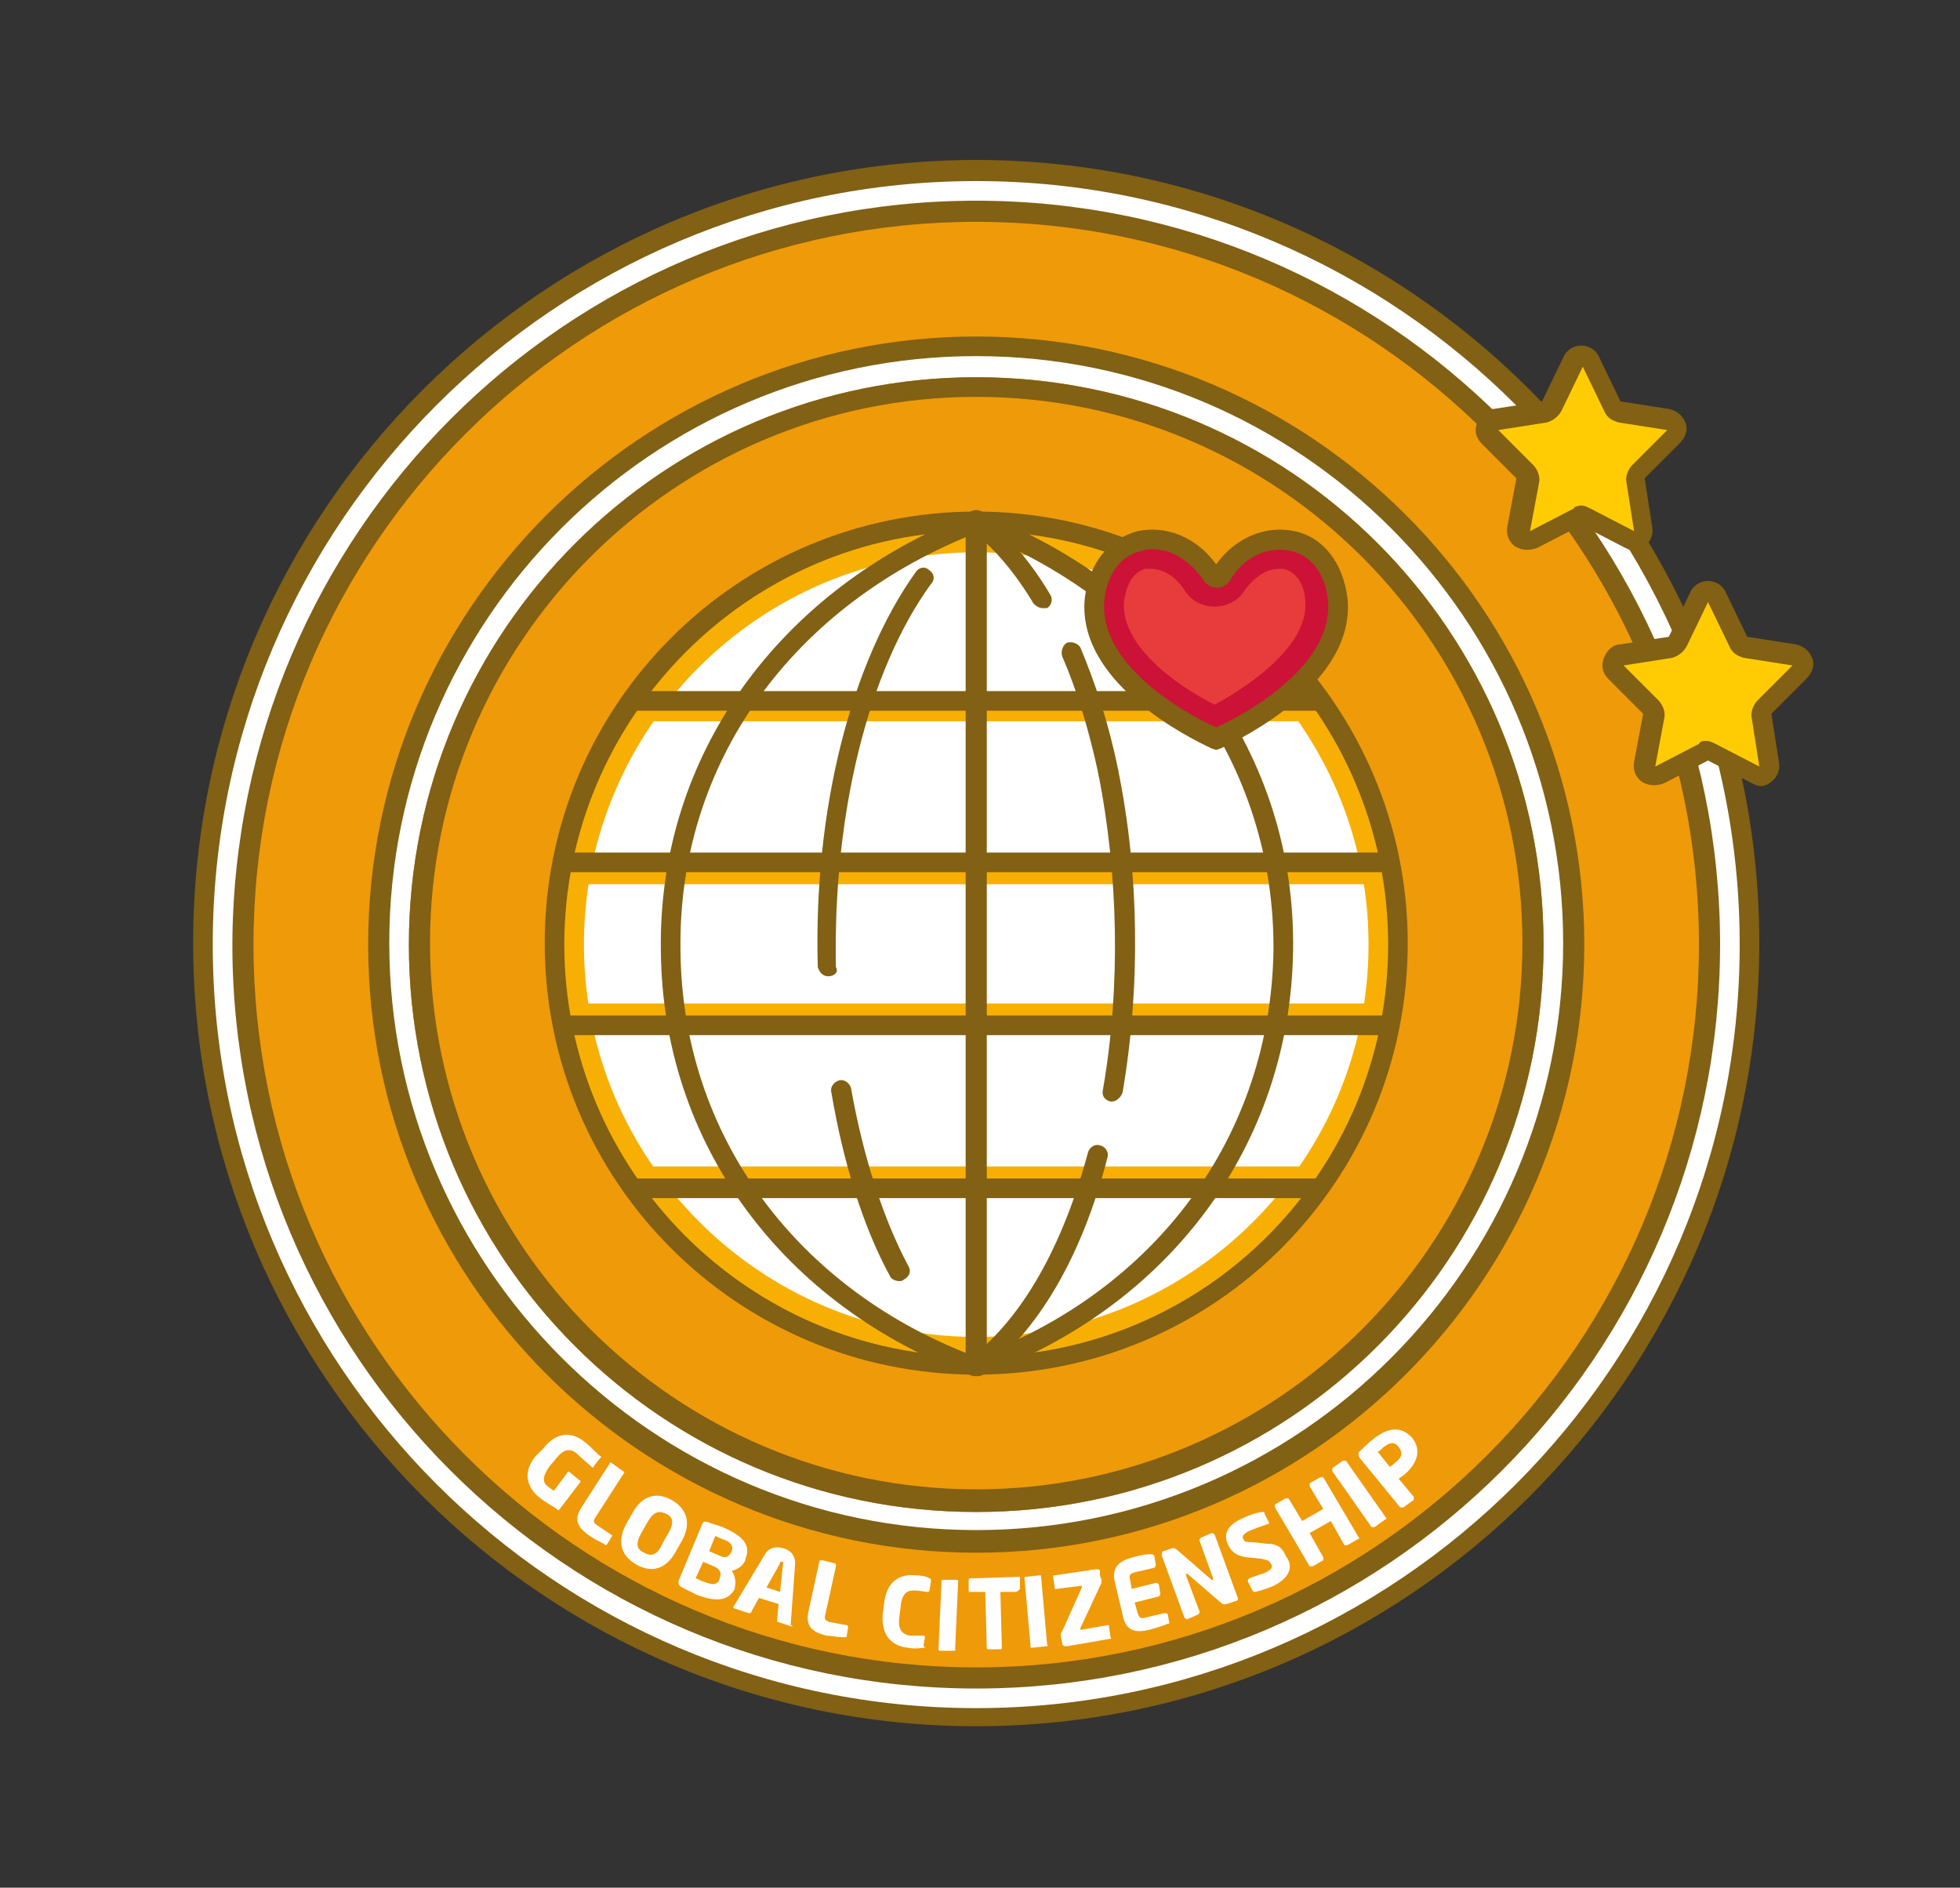 <?xml version="1.0" encoding="utf-8"?>
<!-- Generator: Adobe Illustrator 22.0.0, SVG Export Plug-In . SVG Version: 6.00 Build 0)  -->
<svg version="1.1" id="Layer_1" xmlns="http://www.w3.org/2000/svg" xmlns:xlink="http://www.w3.org/1999/xlink" x="0px" y="0px"
	 viewBox="0 0 129.9 125.1" style="enable-background:new 0 0 129.9 125.1;" xml:space="preserve">
<rect x="0" y="0" width="129.9" height="125.1" fill="#333333" stroke="none"/>
<style type="text/css">
	.st0{fill:#EF9A09;}
	.st1{fill:#826014;}
	.st2{fill:#FFFFFF;}
	.st3{fill:#816114;}
	.st4{fill:#FFCC04;}
	.st5{fill:#F8AF04;}
	.st6{fill:#6FBE95;}
	.st7{fill:#E83C3C;}
	.st8{fill:#CC1236;}
</style>
<g>
	<g>
		<circle class="st0" cx="64.7" cy="62.6" r="49.3"/>
	</g>
	<g>
		<path class="st1" d="M64.7,14.7c26.4,0,47.9,21.5,47.9,47.9s-21.5,47.9-47.9,47.9S16.8,89,16.8,62.6S38.3,14.7,64.7,14.7
			 M64.7,13.3c-27.2,0-49.3,22.1-49.3,49.3c0,27.2,22.1,49.3,49.3,49.3c27.2,0,49.3-22.1,49.3-49.3C114,35.4,91.9,13.3,64.7,13.3
			L64.7,13.3z"/>
	</g>
	<g>
		<path class="st1" d="M64.7,13.3c27.2,0,49.3,22.1,49.3,49.3c0,27.2-22.1,49.3-49.3,49.3c-27.2,0-49.3-22.1-49.3-49.3
			C15.5,35.4,37.5,13.3,64.7,13.3 M64.7,10.6c-28.6,0-51.9,23.3-51.9,51.9s23.3,51.9,51.9,51.9s51.9-23.3,51.9-51.9
			S93.3,10.6,64.7,10.6L64.7,10.6z"/>
	</g>
	<g>
		<path class="st2" d="M64.7,13.3c27.2,0,49.3,22.1,49.3,49.3c0,27.2-22.1,49.3-49.3,49.3c-27.2,0-49.3-22.1-49.3-49.3
			C15.5,35.4,37.5,13.3,64.7,13.3 M64.7,12c-27.9,0-50.6,22.7-50.6,50.6c0,27.9,22.7,50.6,50.6,50.6c27.9,0,50.6-22.7,50.6-50.6
			C115.3,34.7,92.6,12,64.7,12L64.7,12z"/>
	</g>
</g>
<g>
	<g>
		<path class="st3" d="M64.7,25c20.8,0,37.6,16.8,37.6,37.6c0,20.8-16.8,37.6-37.6,37.6c-20.8,0-37.6-16.8-37.6-37.6
			C27.1,41.8,44,25,64.7,25 M64.7,22.3c-22.2,0-40.3,18.1-40.3,40.3c0,22.2,18.1,40.3,40.3,40.3c22.2,0,40.3-18.1,40.3-40.3
			C105,40.4,86.9,22.3,64.7,22.3L64.7,22.3z"/>
	</g>
	<g>
		<path class="st2" d="M64.7,25c20.8,0,37.6,16.8,37.6,37.6c0,20.8-16.8,37.6-37.6,37.6c-20.8,0-37.6-16.8-37.6-37.6
			C27.1,41.8,44,25,64.7,25 M64.7,23.6c-21.5,0-38.9,17.5-38.9,38.9s17.5,38.9,38.9,38.9c21.5,0,38.9-17.5,38.9-38.9
			S86.2,23.6,64.7,23.6L64.7,23.6z"/>
	</g>
	<g>
		<g>
			<path class="st0" d="M64.7,99.5c-20.3,0-36.9-16.6-36.9-36.9s16.6-36.9,36.9-36.9s36.9,16.6,36.9,36.9S85.1,99.5,64.7,99.5z"/>
		</g>
		<g>
			<g>
				<path class="st1" d="M64.7,26.3c20,0,36.2,16.3,36.2,36.2c0,20-16.3,36.2-36.2,36.2c-20,0-36.2-16.3-36.2-36.2
					C28.5,42.6,44.7,26.3,64.7,26.3 M64.7,25C44,25,27.1,41.8,27.1,62.6c0,20.8,16.8,37.6,37.6,37.6c20.8,0,37.6-16.8,37.6-37.6
					C102.3,41.8,85.5,25,64.7,25L64.7,25z"/>
			</g>
		</g>
	</g>
</g>
<g>
	<path class="st2" d="M39.2,97.2C39.2,97.2,39.2,97.2,39.2,97.2c-0.2-0.2-0.6-0.5-1-0.9c-0.4-0.3-0.8-0.3-1.3,0.3l-0.5,0.6
		c-0.5,0.7-0.4,1.1-0.1,1.3c0.1,0.1,0.3,0.2,0.4,0.3l0.9-1.2c0-0.1,0.1-0.1,0.2,0l0.6,0.5c0.1,0,0.1,0.1,0,0.2l-1.3,1.7
		c-0.1,0.1-0.1,0.1-0.2,0c-0.3-0.2-0.7-0.4-1.2-0.8c-0.6-0.5-1.2-1.5-0.2-2.7L36,96c1-1.3,2.1-1,2.8-0.4c0.5,0.4,0.8,0.8,1,0.9
		c0,0,0.1,0.1,0,0.1l-0.4,0.5C39.3,97.3,39.3,97.3,39.2,97.2z"/>
	<path class="st2" d="M40,102.3c-0.2-0.1-0.6-0.3-0.9-0.5c-0.7-0.5-1.2-1-0.5-2l1.8-2.8c0-0.1,0.1-0.1,0.2,0l0.7,0.5
		c0.1,0,0.1,0.1,0,0.2l-1.8,2.8c-0.2,0.3-0.2,0.4,0.1,0.6l0.9,0.6c0.1,0,0.1,0.1,0,0.2l-0.3,0.5C40.2,102.4,40.1,102.4,40,102.3z"/>
	<path class="st2" d="M42.2,103.7c-0.9-0.5-1.4-1.4-0.7-2.7l0.4-0.7c0.7-1.3,1.7-1.4,2.6-0.9c0.9,0.5,1.4,1.4,0.7,2.7l-0.4,0.7
		C44.1,104.1,43.1,104.2,42.2,103.7z M44.3,101.6c0.4-0.7,0.3-1.1-0.2-1.3s-0.8-0.1-1.2,0.6l-0.4,0.7c-0.4,0.7-0.3,1.1,0.2,1.3
		c0.5,0.3,0.9,0.1,1.2-0.6L44.3,101.6z"/>
	<path class="st2" d="M46.2,105.7c-0.4-0.2-0.8-0.4-1-0.5c-0.2-0.1-0.3-0.3-0.2-0.5l1.5-3.6c0.1-0.3,0.2-0.3,0.5-0.2
		c0.2,0.1,0.7,0.2,1.1,0.4c1.1,0.5,1.7,1.1,1.3,2l0,0.1c-0.2,0.4-0.5,0.6-0.9,0.7c0.2,0.3,0.3,0.7,0.2,1.1l0,0.1
		C48.2,106.2,47.3,106.1,46.2,105.7z M47.7,104.6c0.1-0.3,0.1-0.6-0.4-0.8l-0.7-0.3l-0.5,1.1c0.1,0,0.4,0.2,0.5,0.2
		C47.3,105.1,47.6,105,47.7,104.6L47.7,104.6z M48.5,102.8c0.1-0.3,0-0.6-0.6-0.8c-0.1,0-0.4-0.2-0.5-0.2l-0.4,1l0.7,0.3
		C48.1,103.3,48.3,103.2,48.5,102.8L48.5,102.8z"/>
	<path class="st2" d="M52.5,107.8l-0.9-0.3c-0.1,0-0.1-0.1-0.1-0.1l0.1-1.1l-1.3-0.4l-0.5,0.9c0,0.1-0.1,0.1-0.2,0.1l-0.9-0.3
		c-0.1,0-0.1-0.1-0.1-0.1c0,0,0,0,0,0l2.1-3.5c0.3-0.5,0.8-0.5,1.2-0.4c0.4,0.1,0.8,0.4,0.8,1l-0.3,4.1c0,0,0,0,0,0
		C52.6,107.8,52.5,107.8,52.5,107.8z M51.9,103.6c0-0.1,0-0.1-0.1-0.1c-0.1,0-0.1,0-0.1,0.1l-0.9,1.6l0.9,0.3L51.9,103.6z"/>
	<path class="st2" d="M55.8,108.5c-0.2,0-0.7-0.1-1-0.1c-0.8-0.2-1.5-0.5-1.2-1.7l0.7-3.2c0-0.1,0.1-0.1,0.2-0.1l0.8,0.2
		c0.1,0,0.1,0.1,0.1,0.2l-0.7,3.2c-0.1,0.3,0,0.4,0.3,0.5l1.1,0.2c0.1,0,0.1,0.1,0.1,0.2l-0.1,0.6C56,108.5,55.9,108.5,55.8,108.5z"
		/>
	<path class="st2" d="M61.2,109.2c-0.1,0-0.5,0.1-1,0c-1-0.1-1.8-0.7-1.7-2.2l0.1-0.8c0.2-1.5,1.1-1.9,2.1-1.8
		c0.4,0,0.8,0.1,0.9,0.2c0.1,0,0.1,0.1,0.1,0.2l-0.1,0.6c0,0.1-0.1,0.1-0.1,0.1c0,0,0,0,0,0c-0.2,0-0.6-0.1-0.9-0.1
		c-0.4,0-0.8,0.1-0.9,1l-0.1,0.8c-0.1,0.8,0.2,1.1,0.7,1.2c0.4,0,0.7,0,0.9,0c0,0,0,0,0,0c0.1,0,0.1,0.1,0.1,0.1l-0.1,0.6
		C61.4,109.2,61.3,109.2,61.2,109.2z"/>
	<path class="st2" d="M63.2,109.4l-0.9,0c-0.1,0-0.1-0.1-0.1-0.1l0.2-4.5c0-0.1,0-0.1,0.1-0.1l0.9,0c0.1,0,0.1,0.1,0.1,0.1l-0.2,4.5
		C63.4,109.3,63.3,109.4,63.2,109.4z"/>
	<path class="st2" d="M67.3,105.5l-1,0l0.1,3.7c0,0.1-0.1,0.1-0.1,0.1l-0.8,0c-0.1,0-0.1-0.1-0.1-0.1l-0.1-3.7l-1,0
		c-0.1,0-0.1,0-0.1-0.1l0-0.7c0-0.1,0.1-0.1,0.1-0.1l3.2-0.1c0.1,0,0.1,0,0.1,0.1l0,0.7C67.5,105.4,67.4,105.5,67.3,105.5z"/>
	<path class="st2" d="M69.3,109.1l-0.9,0.1c-0.1,0-0.1,0-0.1-0.1l-0.4-4.5c0-0.1,0-0.1,0.1-0.1l0.9-0.1c0.1,0,0.1,0,0.1,0.1l0.4,4.5
		C69.5,109.1,69.4,109.1,69.3,109.1z"/>
	<path class="st2" d="M73.6,108.6l-2.9,0.5c-0.1,0-0.3,0-0.3-0.2l-0.1-0.5c0-0.1,0-0.2,0.1-0.3l1.3-2.9c0,0,0,0,0-0.1c0,0,0,0-0.1,0
		l-1.6,0.2c-0.1,0-0.1,0-0.1-0.1l-0.1-0.7c0-0.1,0-0.1,0.1-0.1l2.7-0.4c0.1,0,0.3,0,0.3,0.1c0,0,0,0.1,0,0.2c0,0.2,0.1,0.4,0.1,0.4
		c0,0.1,0,0.1,0,0.2l-1.4,3c0,0,0,0.1,0,0.1c0,0,0,0,0.1,0l1.7-0.3c0.1,0,0.1,0,0.1,0.1l0.1,0.7C73.7,108.5,73.6,108.6,73.6,108.6z"
		/>
	<path class="st2" d="M77.4,107.6c-0.2,0.1-0.5,0.2-1.2,0.4c-0.8,0.2-1.6,0.2-1.8-1l-0.5-2.1c-0.3-1.1,0.4-1.5,1.2-1.7
		c0.7-0.2,1-0.2,1.2-0.2c0.1,0,0.1,0,0.2,0.1l0.1,0.6c0,0.1,0,0.1-0.1,0.2l-1.3,0.3c-0.3,0.1-0.4,0.2-0.3,0.5l0.1,0.6l1.6-0.4
		c0.1,0,0.1,0,0.2,0.1l0.1,0.6c0,0.1,0,0.1-0.1,0.2l-1.6,0.4l0.2,0.7c0.1,0.3,0.2,0.4,0.5,0.3l1.3-0.3c0.1,0,0.1,0,0.2,0.1l0.1,0.6
		C77.5,107.6,77.5,107.6,77.4,107.6z"/>
	<path class="st2" d="M81.9,106.1l-0.6,0.2c-0.1,0-0.2,0.1-0.4-0.1l-2.2-1.9c0,0-0.1,0-0.1,0c0,0,0,0,0,0.1l0.9,2.4
		c0,0.1,0,0.1-0.1,0.2l-0.7,0.3c-0.1,0-0.1,0-0.2-0.1l-1.5-4.1c0-0.1,0-0.3,0.1-0.3l0.6-0.2c0.1,0,0.2,0,0.3,0.1l2.3,2
		c0,0,0,0,0.1,0c0,0,0,0,0-0.1l-0.9-2.5c0-0.1,0-0.1,0.1-0.2l0.7-0.3c0.1,0,0.1,0,0.2,0.1l1.5,4.1C82.1,106,82,106.1,81.9,106.1z"/>
	<path class="st2" d="M84.4,105.1c-0.5,0.2-0.8,0.3-1.2,0.4c-0.1,0-0.1,0-0.2-0.1l-0.3-0.6c0-0.1,0-0.1,0.1-0.2c0,0,0,0,0,0
		c0.2-0.1,0.9-0.3,1.1-0.4c0.4-0.2,0.5-0.4,0.3-0.6c-0.1-0.2-0.2-0.2-0.6-0.3l-1-0.1c-0.7-0.1-1-0.4-1.2-0.8c-0.3-0.6-0.2-1.3,1-1.8
		c0.4-0.2,1-0.4,1.3-0.4c0.1,0,0.1,0,0.1,0.1l0.3,0.6c0,0.1,0,0.1-0.1,0.1c0,0,0,0,0,0c-0.2,0.1-0.9,0.3-1.3,0.5
		c-0.3,0.2-0.4,0.3-0.3,0.5c0.1,0.2,0.2,0.2,0.6,0.2l0.9,0.1c0.8,0,1.1,0.3,1.3,0.8C85.7,103.7,85.6,104.5,84.4,105.1z"/>
	<path class="st2" d="M90,102l-0.7,0.4c-0.1,0-0.1,0-0.2,0l-0.9-1.6l-1.4,0.8l0.9,1.6c0,0.1,0,0.1,0,0.2l-0.7,0.4
		c-0.1,0-0.1,0-0.2,0l-2.3-3.9c0-0.1,0-0.1,0-0.2l0.7-0.4c0.1,0,0.1,0,0.2,0l0.9,1.5l1.4-0.8l-0.9-1.5c0-0.1,0-0.1,0-0.2l0.7-0.4
		c0.1,0,0.1,0,0.2,0l2.3,3.9C90.1,101.9,90.1,102,90,102z"/>
	<path class="st2" d="M91.8,100.7l-0.7,0.5c-0.1,0-0.1,0-0.2,0l-2.6-3.7c0-0.1,0-0.1,0-0.2l0.7-0.5c0.1,0,0.1,0,0.2,0l2.6,3.7
		C91.9,100.6,91.9,100.7,91.8,100.7z"/>
	<path class="st2" d="M93.1,97.7c-0.1,0.1-0.3,0.2-0.4,0.3l1,1.2c0,0.1,0,0.1,0,0.2L93,99.9c-0.1,0-0.1,0-0.2,0l-2.7-3.3
		c-0.1-0.2-0.1-0.3,0-0.4c0.2-0.2,0.6-0.6,1-0.9c0.8-0.6,1.7-0.9,2.5,0l0,0C94.3,96.2,93.8,97.1,93.1,97.7z M92.7,95.9
		c-0.3-0.4-0.6-0.3-1,0c-0.1,0.1-0.3,0.3-0.4,0.3l0.8,1c0.1,0,0.4-0.3,0.4-0.3C92.9,96.6,93,96.3,92.7,95.9L92.7,95.9z"/>
</g>
<path class="st4" d="M115.2,42.5l-1.4-2.9c-0.3-0.5-1-0.5-1.3,0l-1.4,2.9c-0.1,0.2-0.3,0.4-0.5,0.4l-3.2,0.5
	c-0.6,0.1-0.8,0.8-0.4,1.2l2.3,2.3c0.2,0.2,0.2,0.4,0.2,0.6l-0.6,3.2c-0.1,0.6,0.5,1,1,0.7l2.9-1.5c0.2-0.1,0.5-0.1,0.7,0l2.9,1.5
	c0.5,0.3,1.1-0.2,1-0.7l-0.5-3.2c0-0.2,0-0.5,0.2-0.6l2.3-2.3c0.4-0.4,0.2-1.1-0.4-1.2l-3.2-0.5C115.5,42.8,115.3,42.7,115.2,42.5z"
	/>
<path class="st1" d="M116.7,52.1c-0.2,0-0.4-0.1-0.6-0.2l-2.9-1.5c0,0,0,0,0,0l-2.9,1.5c-0.5,0.2-1,0.2-1.5-0.1
	c-0.4-0.3-0.6-0.8-0.5-1.3l0.6-3.2c0,0,0,0,0,0l-2.3-2.3c-0.4-0.4-0.5-0.9-0.3-1.4s0.6-0.9,1.1-0.9l3.2-0.5c0,0,0,0,0,0l1.4-2.9
	c0.2-0.5,0.7-0.8,1.2-0.8c0,0,0,0,0,0c0.5,0,1,0.3,1.2,0.8l1.4,2.9c0,0,0,0,0,0l3.2,0.5c0.5,0.1,0.9,0.4,1.1,0.9
	c0.2,0.5,0,1-0.4,1.4l-2.3,2.3c0,0,0,0,0,0l0.5,3.2c0.1,0.5-0.1,1-0.5,1.3C117.2,52,116.9,52.1,116.7,52.1z M113.1,49.1
	c0.2,0,0.4,0.1,0.6,0.2l2.9,1.5c0,0,0,0,0,0c0,0,0,0,0,0l-0.5-3.2c-0.1-0.4,0.1-0.9,0.4-1.2l2.3-2.3c0,0,0,0,0,0c0,0,0,0,0,0
	l-3.2-0.5c-0.4-0.1-0.8-0.3-1-0.8v0l-1.4-2.9c0,0,0,0,0,0l0,0c0,0,0,0,0,0l-1.4,2.9c-0.2,0.4-0.6,0.7-1,0.8l-3.2,0.5c0,0,0,0,0,0
	c0,0,0,0,0,0l2.3,2.3c0.3,0.3,0.5,0.8,0.4,1.2l-0.6,3.2c0,0,0,0,0,0c0,0,0,0,0,0l2.9-1.5C112.7,49.1,112.9,49.1,113.1,49.1z"/>
<path class="st4" d="M106.9,26.9l-1.4-2.9c-0.3-0.5-1-0.5-1.3,0l-1.4,2.9c-0.1,0.2-0.3,0.4-0.5,0.4L99,27.7
	c-0.6,0.1-0.8,0.8-0.4,1.2l2.3,2.3c0.2,0.2,0.2,0.4,0.2,0.6l-0.6,3.2c-0.1,0.6,0.5,1,1,0.7l2.9-1.5c0.2-0.1,0.5-0.1,0.7,0l2.9,1.5
	c0.5,0.3,1.1-0.2,1-0.7l-0.5-3.2c0-0.2,0-0.5,0.2-0.6L111,29c0.4-0.4,0.2-1.1-0.4-1.2l-3.2-0.5C107.2,27.3,107,27.1,106.9,26.9z"/>
<path class="st1" d="M108.3,36.5c-0.2,0-0.4-0.1-0.6-0.2l-2.9-1.5c0,0,0,0,0,0l-2.9,1.5c-0.5,0.2-1,0.2-1.5-0.1
	c-0.4-0.3-0.6-0.8-0.5-1.3l0.6-3.2c0,0,0,0,0,0l-2.3-2.3c-0.4-0.4-0.5-0.9-0.3-1.4c0.2-0.5,0.6-0.9,1.1-0.9l3.2-0.5c0,0,0,0,0,0
	l1.4-2.9c0.2-0.5,0.7-0.8,1.2-0.8c0,0,0,0,0,0c0.5,0,1,0.3,1.2,0.8l1.4,2.9c0,0,0,0,0,0l3.2,0.5c0.5,0.1,0.9,0.4,1.1,0.9
	c0.2,0.5,0,1-0.4,1.4l-2.3,2.3c0,0,0,0,0,0l0.5,3.2c0.1,0.5-0.1,1-0.5,1.3C108.9,36.5,108.6,36.5,108.3,36.5z M104.8,33.5
	c0.2,0,0.4,0.1,0.6,0.2l2.9,1.5c0,0,0,0,0,0c0,0,0,0,0,0l-0.5-3.2c-0.1-0.4,0.1-0.9,0.4-1.2l2.3-2.3c0,0,0,0,0,0c0,0,0,0,0,0
	l-3.2-0.5c-0.4-0.1-0.8-0.3-1-0.8v0l-1.4-2.9c0,0,0,0,0,0l0,0c0,0,0,0,0,0l-1.4,2.9c-0.2,0.4-0.6,0.7-1,0.8l-3.2,0.5c0,0,0,0,0,0
	c0,0,0,0,0,0l2.3,2.3c0.3,0.3,0.5,0.8,0.4,1.2l-0.6,3.2c0,0,0,0,0,0c0,0,0,0,0,0l2.9-1.5C104.3,33.6,104.6,33.5,104.8,33.5z"/>
<g>
	<g>
		<path class="st2" d="M39.4,62.4"/>
	</g>
	<g>
		<circle class="st2" cx="64.7" cy="62.6" r="28"/>
	</g>
	<g>
		<rect x="37.2" y="66.5" class="st5" width="54.9" height="1.3"/>
	</g>
	<g>
		<rect x="41.9" y="77.3" class="st5" width="45.7" height="1.3"/>
	</g>
	<g>
		<rect x="37.2" y="57.3" class="st5" width="54.9" height="1.3"/>
	</g>
	<g>
		<rect x="41.9" y="46.5" class="st5" width="45.7" height="1.3"/>
	</g>
	<g>
		<path class="st5" d="M64.7,36.6c14.3,0,26,11.7,26,26c0,14.3-11.7,26-26,26s-26-11.7-26-26C38.7,48.2,50.4,36.6,64.7,36.6
			 M64.7,33.9c-15.8,0-28.6,12.8-28.6,28.6c0,15.8,12.8,28.6,28.6,28.6c15.8,0,28.6-12.8,28.6-28.6C93.3,46.8,80.5,33.9,64.7,33.9
			L64.7,33.9z"/>
	</g>
	<g>
		<path class="st1" d="M64.7,35.2C79.8,35.2,92,47.5,92,62.6S79.8,89.9,64.7,89.9S37.4,77.6,37.4,62.6S49.6,35.2,64.7,35.2
			 M64.7,33.9c-15.8,0-28.6,12.8-28.6,28.6c0,15.8,12.8,28.6,28.6,28.6c15.8,0,28.6-12.8,28.6-28.6C93.3,46.8,80.5,33.9,64.7,33.9
			L64.7,33.9z"/>
	</g>
	<g>
		<path class="st1" d="M64.7,91.2c-0.4,0-0.7-0.3-0.7-0.7v-56c0-0.4,0.3-0.7,0.7-0.7s0.7,0.3,0.7,0.7v56
			C65.4,90.9,65.1,91.2,64.7,91.2z"/>
	</g>
	<g>
		<path class="st1" d="M64.9,91.2l-0.4-1.2c12.1-4.4,19.7-14.7,19.9-27c0.1-12.3-7.5-23-19.9-27.8l0.5-1.2c12.9,5,20.9,16.1,20.7,29
			C85.5,75.8,77.6,86.6,64.9,91.2z"/>
	</g>
	<g>
		<path class="st1" d="M64.7,91.2c-0.2,0-0.4-0.1-0.5-0.3C64,90.6,64,90.2,64.3,90c3.4-2.6,6.1-7.3,7.8-13.6
			c0.1-0.4,0.5-0.6,0.8-0.5c0.4,0.1,0.6,0.5,0.5,0.8c-1.7,6.6-4.6,11.5-8.3,14.3C65,91.2,64.8,91.2,64.7,91.2z"/>
	</g>
	<g>
		<path class="st1" d="M73.7,73c0,0-0.1,0-0.1,0c-0.4-0.1-0.6-0.4-0.5-0.8c1.2-6.9,1-14.3-0.3-20.9c-0.1-0.4,0.2-0.7,0.5-0.8
			c0.4-0.1,0.7,0.2,0.8,0.5c1.4,6.8,1.5,14.4,0.3,21.4C74.3,72.7,74,73,73.7,73z"/>
	</g>
	<g>
		<path class="st1" d="M73.4,51.8c-0.3,0-0.6-0.2-0.6-0.5c-0.6-2.8-1.4-5.5-2.4-7.8c-0.1-0.3,0-0.7,0.3-0.9c0.3-0.1,0.7,0,0.9,0.3
			c1,2.4,1.9,5.1,2.5,8.1c0.1,0.4-0.2,0.7-0.5,0.8C73.4,51.8,73.4,51.8,73.4,51.8z"/>
	</g>
	<g>
		<path class="st1" d="M69.1,40.3c-0.2,0-0.4-0.1-0.6-0.3c-1.2-2-2.6-3.7-4.2-4.9c-0.3-0.2-0.3-0.6-0.1-0.9c0.2-0.3,0.6-0.3,0.9-0.1
			c1.7,1.4,3.2,3.1,4.5,5.3c0.2,0.3,0.1,0.7-0.2,0.9C69.3,40.3,69.2,40.3,69.1,40.3z"/>
	</g>
	<g>
		<path class="st1" d="M64.5,91.2C51.9,86.6,43.9,75.8,43.8,63c-0.2-12.9,7.8-24,20.7-29l0.5,1.2C52.5,40,44.9,50.6,45.1,63
			c0.1,12.3,7.8,22.6,19.8,27L64.5,91.2z"/>
	</g>
	<g>
		<path class="st1" d="M59.6,84.9c-0.2,0-0.5-0.1-0.6-0.3c-1.8-3.3-3.1-7.5-3.9-12.2c-0.1-0.4,0.2-0.7,0.5-0.8
			c0.4-0.1,0.7,0.2,0.8,0.5c0.8,4.5,2.1,8.6,3.8,11.8c0.2,0.3,0.1,0.7-0.3,0.9C59.8,84.9,59.7,84.9,59.6,84.9z"/>
	</g>
	<g>
		<path class="st1" d="M54.9,64.7c-0.4,0-0.6-0.3-0.7-0.6c-0.3-10.4,2.2-20.2,6.5-26.2c0.2-0.3,0.6-0.4,0.9-0.1
			c0.3,0.2,0.4,0.6,0.1,0.9c-4.2,5.8-6.5,15.3-6.3,25.4C55.6,64.4,55.3,64.7,54.9,64.7C54.9,64.7,54.9,64.7,54.9,64.7z"/>
	</g>
	<g>
		<line class="st6" x1="92.2" y1="57.2" x2="37.2" y2="57.2"/>
		<rect x="37.2" y="56.5" class="st1" width="54.9" height="1.3"/>
	</g>
	<g>
		<line class="st6" x1="87.6" y1="46.4" x2="41.9" y2="46.4"/>
		<rect x="41.9" y="45.8" class="st1" width="45.7" height="1.3"/>
	</g>
	<g>
		<rect x="37.2" y="67.3" class="st1" width="54.9" height="1.3"/>
	</g>
	<g>
		<rect x="41.9" y="78.1" class="st1" width="45.7" height="1.3"/>
	</g>
	<g>
		<path class="st7" d="M76.4,35.7c-0.3,0-0.6,0-0.9,0.1c-1.6,0.4-2.8,1.8-3,3.8c-0.6,5.3,6.9,8.8,8,9.3c1.1-0.5,8.6-4.1,8-9.3l0,0
			c-0.2-2-1.3-3.4-3-3.8c-1.8-0.4-3.6,0.5-4.7,2.3c-0.1,0.1-0.2,0.2-0.3,0.2c-0.1,0-0.2-0.1-0.3-0.2C79.3,36.6,77.9,35.7,76.4,35.7z
			"/>
	</g>
	<g>
		<g>
			<path class="st8" d="M84.7,37.7c0.1,0,0.3,0,0.4,0c1.1,0.3,1.4,1.5,1.4,2.1c0.3,2.8-3.4,5.5-6,6.9c-2.6-1.3-6.3-4-6-6.9
				c0.1-0.5,0.3-1.8,1.4-2.1c0.1,0,0.3,0,0.4,0c0.8,0,1.6,0.5,2.2,1.4c0.4,0.7,1.2,1.1,2,1.1c0.8,0,1.6-0.4,2-1.1
				C83.1,38.3,83.9,37.7,84.7,37.7 M84.7,35.7c-1.5,0-3,0.9-3.9,2.4c-0.1,0.1-0.2,0.2-0.3,0.2c-0.1,0-0.2-0.1-0.3-0.2
				c-0.9-1.5-2.4-2.4-3.9-2.4c-0.3,0-0.6,0-0.9,0.1c-1.6,0.4-2.8,1.8-3,3.8c-0.6,5.3,6.9,8.8,8,9.3c1.1-0.5,8.6-4.1,8-9.3
				c-0.2-2-1.3-3.4-3-3.8C85.3,35.8,85,35.7,84.7,35.7L84.7,35.7z"/>
		</g>
	</g>
	<g>
		<g>
			<path class="st1" d="M80.6,49.7l-0.3-0.1c-1.5-0.7-9-4.4-8.4-10c0.3-2.3,1.6-3.9,3.5-4.4c1.9-0.4,3.9,0.4,5.2,2.2
				c1.3-1.8,3.3-2.6,5.2-2.2c1.9,0.4,3.2,2.1,3.5,4.4c0.6,5.6-6.9,9.3-8.4,10L80.6,49.7z M76.4,36.4c-0.2,0-0.5,0-0.7,0.1
				c-1.4,0.3-2.3,1.5-2.5,3.2c-0.5,4.5,5.8,7.8,7.4,8.5c1.6-0.7,7.9-4,7.4-8.5c-0.2-1.7-1.1-2.9-2.5-3.2c-1.5-0.3-3.1,0.4-4,2
				c-0.4,0.6-1.3,0.6-1.7,0C78.9,37.2,77.7,36.4,76.4,36.4z"/>
		</g>
	</g>
</g>
</svg>
